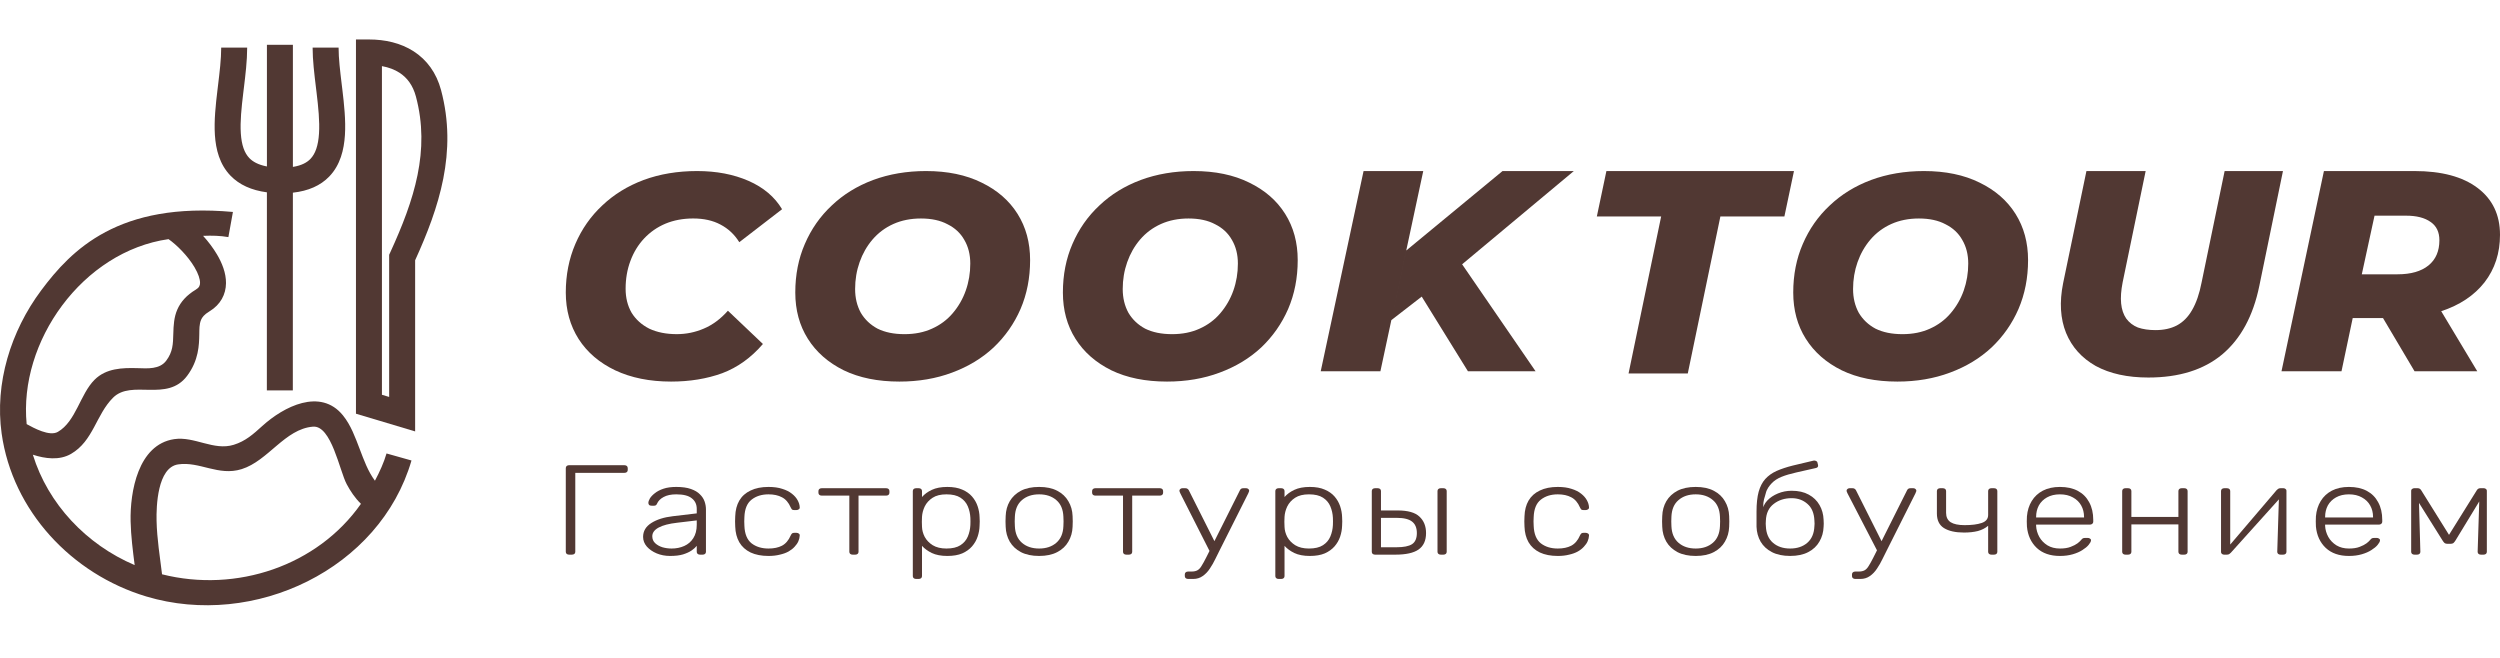 <svg width="190" height="50" viewBox="0 0 190 50" fill="none" xmlns="http://www.w3.org/2000/svg">
<path fill-rule="evenodd" clip-rule="evenodd" d="M17.357 18.02L17.702 16.108C9.017 15.321 5.441 18.969 3.127 22.073C0.815 25.174 -0.411 29.131 0.125 32.95C0.948 38.821 5.445 43.63 11.117 45.332C19.322 47.795 28.876 43.244 31.273 34.997L29.376 34.463C29.179 35.14 28.863 35.843 28.495 36.535C27.962 35.819 27.656 34.958 27.341 34.136L27.34 34.133C27 33.246 26.672 32.32 26.066 31.571C24.351 29.453 21.548 30.914 19.951 32.36L19.948 32.362C19.232 33.01 18.664 33.524 17.765 33.804C16.249 34.278 14.778 33.145 13.241 33.374C10.482 33.786 9.877 37.401 9.926 39.614C9.95 40.721 10.1 41.905 10.235 42.948C6.552 41.381 3.646 38.291 2.497 34.557C3.424 34.861 4.514 35.007 5.396 34.497C7.093 33.515 7.3 31.511 8.593 30.224C10.007 28.816 12.703 30.591 14.221 28.565C15.109 27.38 15.131 26.21 15.146 25.409C15.153 25.039 15.137 24.64 15.287 24.295C15.363 24.123 15.51 23.91 15.908 23.671C16.766 23.155 17.167 22.373 17.176 21.52C17.184 20.742 16.87 19.977 16.491 19.338C16.2 18.845 15.832 18.362 15.435 17.924C16.103 17.895 16.742 17.912 17.357 18.02ZM12.315 43.647C17.976 45.075 24.131 42.998 27.432 38.291C26.973 37.843 26.626 37.318 26.349 36.798C25.805 35.778 25.187 32.313 23.787 32.426C21.65 32.598 20.387 35.023 18.362 35.655C16.597 36.206 15.172 35.05 13.537 35.294C11.961 35.529 11.875 38.483 11.899 39.572C11.93 40.978 12.158 42.328 12.315 43.647ZM2.026 32.233C2.576 32.535 3.767 33.186 4.396 32.823C5.776 32.025 6.084 29.96 7.189 28.859C8.067 27.985 9.294 27.945 10.461 27.98L10.464 27.98C11.216 28.003 12.133 28.08 12.632 27.413C13.135 26.742 13.151 26.159 13.172 25.349C13.188 24.73 13.222 24.109 13.473 23.532C13.732 22.935 14.185 22.431 14.879 22.014C15.142 21.856 15.2 21.701 15.203 21.5C15.206 21.223 15.082 20.816 14.785 20.314C14.268 19.438 13.422 18.603 12.808 18.174C9.57 18.637 6.701 20.562 4.719 23.221C2.76 25.847 1.722 29.116 2.026 32.233Z" fill="#513833"/>
<path fill-rule="evenodd" clip-rule="evenodd" d="M27.053 3H28.04C29.265 3 30.453 3.265 31.441 3.903C32.444 4.551 33.17 5.539 33.519 6.844C34.778 11.557 33.37 15.776 31.55 19.781V32.787L27.053 31.442V3ZM29.027 5.025V30.003L29.576 30.168V19.364L29.663 19.174C31.49 15.188 32.707 11.443 31.61 7.338C31.377 6.465 30.927 5.893 30.358 5.526C29.989 5.288 29.543 5.118 29.027 5.025ZM20.286 12.651L20.286 3.405L22.26 3.405L22.26 12.685C22.946 12.576 23.346 12.335 23.595 12.075C23.968 11.686 24.187 11.066 24.245 10.142C24.303 9.223 24.194 8.16 24.056 7.01C24.042 6.891 24.027 6.771 24.012 6.65L24.011 6.641L24.011 6.638C23.889 5.633 23.759 4.571 23.759 3.619H25.733C25.733 4.447 25.847 5.386 25.971 6.413C25.986 6.535 26.001 6.658 26.016 6.782C26.152 7.915 26.285 9.144 26.215 10.262C26.145 11.374 25.866 12.536 25.032 13.406C24.358 14.11 23.428 14.515 22.259 14.643L22.255 29.672L20.281 29.672L20.285 14.617C19.115 14.461 18.19 14.047 17.518 13.351C16.686 12.489 16.403 11.354 16.332 10.257C16.261 9.16 16.394 7.952 16.529 6.828C16.541 6.722 16.554 6.616 16.567 6.511C16.693 5.47 16.811 4.501 16.811 3.619L18.785 3.619C18.785 4.624 18.652 5.712 18.529 6.728L18.528 6.73C18.515 6.84 18.502 6.948 18.489 7.056C18.351 8.201 18.244 9.239 18.302 10.133C18.36 11.027 18.576 11.627 18.95 12.015C19.203 12.277 19.607 12.522 20.286 12.651Z" fill="#513833"/>
<path d="M51.002 29C49.381 29 47.964 28.714 46.751 28.143C45.554 27.571 44.629 26.78 43.978 25.769C43.326 24.743 43 23.564 43 22.231C43 20.897 43.243 19.667 43.727 18.538C44.212 17.41 44.894 16.436 45.773 15.615C46.653 14.78 47.698 14.136 48.911 13.681C50.139 13.227 51.495 13 52.98 13C54.45 13 55.754 13.249 56.891 13.747C58.027 14.245 58.876 14.963 59.437 15.901L56.186 18.407C55.822 17.82 55.345 17.374 54.754 17.066C54.178 16.758 53.488 16.604 52.685 16.604C51.912 16.604 51.207 16.736 50.57 17C49.949 17.264 49.411 17.637 48.956 18.121C48.502 18.604 48.153 19.176 47.91 19.835C47.668 20.48 47.547 21.183 47.547 21.945C47.547 22.634 47.698 23.242 48.002 23.769C48.32 24.282 48.767 24.685 49.343 24.978C49.934 25.256 50.631 25.395 51.434 25.395C52.147 25.395 52.829 25.256 53.48 24.978C54.147 24.7 54.761 24.245 55.322 23.615L57.982 26.143C57.088 27.183 56.057 27.923 54.89 28.363C53.723 28.787 52.427 29 51.002 29Z" fill="#513833"/>
<path d="M68.353 29C66.716 29 65.307 28.714 64.125 28.143C62.943 27.557 62.033 26.758 61.397 25.747C60.76 24.736 60.442 23.564 60.442 22.231C60.442 20.883 60.684 19.652 61.169 18.538C61.654 17.41 62.336 16.436 63.215 15.616C64.094 14.78 65.14 14.136 66.353 13.681C67.58 13.227 68.922 13 70.377 13C72.013 13 73.423 13.293 74.605 13.879C75.787 14.451 76.697 15.242 77.333 16.253C77.97 17.264 78.288 18.436 78.288 19.769C78.288 21.117 78.046 22.355 77.561 23.484C77.076 24.597 76.394 25.572 75.514 26.407C74.636 27.227 73.582 27.864 72.355 28.319C71.142 28.773 69.808 29 68.353 29ZM68.74 25.396C69.528 25.396 70.225 25.256 70.831 24.978C71.453 24.7 71.976 24.311 72.4 23.813C72.84 23.3 73.173 22.722 73.4 22.077C73.628 21.432 73.741 20.751 73.741 20.033C73.741 19.345 73.59 18.744 73.287 18.231C72.999 17.718 72.574 17.323 72.013 17.044C71.468 16.751 70.793 16.605 69.99 16.605C69.217 16.605 68.52 16.744 67.899 17.022C67.277 17.3 66.747 17.696 66.307 18.209C65.883 18.707 65.557 19.279 65.33 19.923C65.102 20.568 64.989 21.249 64.989 21.967C64.989 22.641 65.133 23.242 65.421 23.769C65.724 24.282 66.148 24.685 66.694 24.978C67.254 25.256 67.936 25.396 68.74 25.396Z" fill="#513833"/>
<path d="M88.691 29C87.055 29 85.645 28.714 84.463 28.143C83.281 27.557 82.371 26.758 81.735 25.747C81.098 24.736 80.78 23.564 80.78 22.231C80.78 20.883 81.022 19.652 81.507 18.538C81.992 17.41 82.674 16.436 83.553 15.616C84.432 14.78 85.478 14.136 86.691 13.681C87.918 13.227 89.26 13 90.715 13C92.352 13 93.761 13.293 94.943 13.879C96.125 14.451 97.035 15.242 97.671 16.253C98.308 17.264 98.626 18.436 98.626 19.769C98.626 21.117 98.384 22.355 97.899 23.484C97.414 24.597 96.731 25.572 95.853 26.407C94.974 27.227 93.92 27.864 92.693 28.319C91.48 28.773 90.146 29 88.691 29ZM89.078 25.396C89.866 25.396 90.563 25.256 91.169 24.978C91.791 24.7 92.314 24.311 92.738 23.813C93.177 23.3 93.511 22.722 93.738 22.077C93.966 21.432 94.079 20.751 94.079 20.033C94.079 19.345 93.928 18.744 93.625 18.231C93.337 17.718 92.912 17.323 92.352 17.044C91.806 16.751 91.132 16.605 90.328 16.605C89.555 16.605 88.858 16.744 88.237 17.022C87.615 17.3 87.085 17.696 86.645 18.209C86.221 18.707 85.895 19.279 85.668 19.923C85.44 20.568 85.327 21.249 85.327 21.967C85.327 22.641 85.471 23.242 85.759 23.769C86.062 24.282 86.486 24.685 87.032 24.978C87.593 25.256 88.275 25.396 89.078 25.396Z" fill="#513833"/>
<path d="M105.743 24.328L106.875 19.039L114.192 13H119.611L111.121 20.086L108.051 22.542L105.743 24.328ZM100.375 28.216L103.631 13H108.167L104.911 28.216H100.375ZM111.563 28.216L108.051 22.542L111.121 20.086L116.704 28.216H111.563Z" fill="#513833"/>
<path d="M123.77 28.385L126.248 16.451H121.36L122.087 13H136.342L135.614 16.451H130.749L128.271 28.385H123.77Z" fill="#513833"/>
<path d="M144.198 29C142.561 29 141.151 28.714 139.969 28.143C138.787 27.557 137.878 26.758 137.241 25.747C136.605 24.736 136.286 23.564 136.286 22.231C136.286 20.883 136.529 19.652 137.014 18.538C137.499 17.41 138.181 16.436 139.06 15.616C139.939 14.78 140.985 14.136 142.197 13.681C143.425 13.227 144.766 13 146.221 13C147.858 13 149.267 13.293 150.45 13.879C151.632 14.451 152.541 15.242 153.178 16.253C153.814 17.264 154.133 18.436 154.133 19.769C154.133 21.117 153.889 22.355 153.405 23.484C152.921 24.597 152.239 25.572 151.359 26.407C150.479 27.227 149.427 27.864 148.199 28.319C146.987 28.773 145.653 29 144.198 29ZM144.584 25.396C145.372 25.396 146.07 25.256 146.676 24.978C147.297 24.7 147.82 24.311 148.244 23.813C148.684 23.3 149.017 22.722 149.245 22.077C149.472 21.432 149.586 20.751 149.586 20.033C149.586 19.345 149.434 18.744 149.131 18.231C148.843 17.718 148.419 17.323 147.858 17.044C147.312 16.751 146.638 16.605 145.835 16.605C145.062 16.605 144.365 16.744 143.743 17.022C143.122 17.3 142.591 17.696 142.152 18.209C141.727 18.707 141.402 19.279 141.174 19.923C140.947 20.568 140.833 21.249 140.833 21.967C140.833 22.641 140.977 23.242 141.265 23.769C141.568 24.282 141.993 24.685 142.538 24.978C143.099 25.256 143.781 25.396 144.584 25.396Z" fill="#513833"/>
<path d="M163.275 28.692C161.684 28.692 160.351 28.399 159.274 27.813C158.214 27.212 157.464 26.377 157.023 25.308C156.584 24.224 156.509 22.963 156.796 21.527L158.569 13H163.07L161.32 21.462C161.199 22.077 161.161 22.612 161.206 23.066C161.252 23.52 161.381 23.901 161.593 24.209C161.82 24.517 162.116 24.744 162.479 24.89C162.859 25.022 163.307 25.088 163.821 25.088C164.443 25.088 164.98 24.971 165.435 24.736C165.905 24.487 166.292 24.099 166.594 23.572C166.913 23.029 167.156 22.326 167.322 21.462L169.072 13H173.505L171.709 21.725C171.241 24.011 170.3 25.747 168.89 26.934C167.481 28.106 165.61 28.692 163.275 28.692Z" fill="#513833"/>
<path d="M190 17.847C190 19.238 189.608 20.441 188.825 21.456C188.041 22.455 186.945 23.187 185.532 23.651L188.272 28.216H183.505L181.109 24.173H178.806L177.954 28.216H173.394L176.618 13H183.505C185.562 13 187.16 13.428 188.295 14.283C189.432 15.138 190 16.326 190 17.847ZM185.394 18.26C185.394 17.637 185.172 17.174 184.726 16.869C184.28 16.55 183.659 16.391 182.86 16.391H180.464L179.497 20.847H182.214C183.229 20.847 184.012 20.622 184.565 20.173C185.117 19.724 185.394 19.086 185.394 18.26Z" fill="#513833"/>
<path d="M43.252 42.154C43.176 42.154 43.115 42.135 43.069 42.096C43.023 42.057 43 42.006 43 41.941V35.579C43 35.508 43.023 35.453 43.069 35.414C43.115 35.375 43.176 35.355 43.252 35.355H47.445C47.529 35.355 47.594 35.375 47.639 35.414C47.685 35.453 47.708 35.508 47.708 35.579V35.724C47.708 35.789 47.685 35.841 47.639 35.88C47.594 35.919 47.529 35.938 47.445 35.938H43.722V41.941C43.722 42.006 43.699 42.057 43.653 42.096C43.607 42.135 43.542 42.154 43.458 42.154H43.252Z" fill="#513833"/>
<path d="M50.926 42.252C50.559 42.252 50.219 42.187 49.906 42.057C49.601 41.928 49.353 41.756 49.162 41.543C48.971 41.322 48.875 41.076 48.875 40.804C48.875 40.364 49.085 40.011 49.505 39.746C49.925 39.48 50.471 39.309 51.143 39.231L52.953 39.017V38.677C52.953 38.334 52.827 38.065 52.575 37.871C52.331 37.67 51.938 37.57 51.395 37.57C50.998 37.57 50.678 37.638 50.433 37.774C50.189 37.904 50.021 38.075 49.929 38.289C49.891 38.386 49.818 38.434 49.712 38.434H49.528C49.437 38.434 49.372 38.415 49.334 38.376C49.295 38.331 49.276 38.279 49.276 38.221C49.276 38.13 49.314 38.017 49.391 37.881C49.475 37.745 49.601 37.612 49.769 37.483C49.937 37.347 50.154 37.233 50.422 37.143C50.689 37.052 51.014 37.007 51.395 37.007C51.846 37.007 52.216 37.059 52.507 37.162C52.804 37.266 53.034 37.402 53.194 37.57C53.362 37.732 53.48 37.913 53.549 38.114C53.618 38.315 53.652 38.512 53.652 38.706V41.941C53.652 42.006 53.629 42.057 53.583 42.096C53.538 42.135 53.477 42.154 53.4 42.154H53.205C53.129 42.154 53.068 42.135 53.022 42.096C52.976 42.057 52.953 42.006 52.953 41.941V41.484C52.862 41.601 52.732 41.717 52.564 41.834C52.396 41.951 52.178 42.051 51.911 42.135C51.651 42.213 51.323 42.252 50.926 42.252ZM51.04 41.688C51.392 41.688 51.712 41.624 52.003 41.494C52.293 41.364 52.522 41.167 52.69 40.902C52.865 40.63 52.953 40.29 52.953 39.882V39.551L51.476 39.726C50.849 39.797 50.376 39.92 50.055 40.095C49.734 40.27 49.574 40.49 49.574 40.756C49.574 40.969 49.647 41.144 49.792 41.28C49.937 41.416 50.12 41.52 50.342 41.591C50.571 41.656 50.804 41.688 51.04 41.688Z" fill="#513833"/>
<path d="M58.408 42.252C57.874 42.252 57.419 42.164 57.045 41.989C56.671 41.808 56.384 41.549 56.186 41.212C55.995 40.876 55.892 40.477 55.877 40.018C55.869 39.92 55.865 39.791 55.865 39.629C55.865 39.467 55.869 39.338 55.877 39.241C55.892 38.774 55.995 38.376 56.186 38.046C56.384 37.709 56.671 37.453 57.045 37.279C57.419 37.097 57.874 37.007 58.408 37.007C58.813 37.007 59.16 37.055 59.451 37.152C59.748 37.243 59.993 37.366 60.184 37.521C60.375 37.67 60.52 37.836 60.619 38.017C60.718 38.198 60.772 38.376 60.779 38.551C60.787 38.616 60.764 38.668 60.711 38.706C60.657 38.745 60.596 38.765 60.527 38.765H60.367C60.291 38.765 60.233 38.752 60.195 38.726C60.165 38.694 60.13 38.638 60.092 38.561C59.932 38.192 59.71 37.936 59.428 37.793C59.153 37.645 58.813 37.57 58.408 37.57C57.889 37.57 57.457 37.706 57.114 37.978C56.778 38.243 56.598 38.681 56.575 39.289C56.56 39.516 56.56 39.742 56.575 39.969C56.598 40.578 56.778 41.018 57.114 41.29C57.457 41.556 57.889 41.688 58.408 41.688C58.813 41.688 59.153 41.617 59.428 41.475C59.71 41.326 59.932 41.067 60.092 40.698C60.13 40.62 60.165 40.568 60.195 40.542C60.233 40.51 60.291 40.494 60.367 40.494H60.527C60.596 40.494 60.657 40.513 60.711 40.552C60.764 40.591 60.787 40.642 60.779 40.707C60.772 40.85 60.737 40.992 60.676 41.135C60.615 41.277 60.52 41.416 60.39 41.552C60.268 41.688 60.115 41.808 59.932 41.912C59.748 42.015 59.527 42.096 59.267 42.154C59.015 42.219 58.729 42.252 58.408 42.252Z" fill="#513833"/>
<path d="M64.801 42.154C64.725 42.154 64.664 42.135 64.618 42.096C64.572 42.057 64.549 42.006 64.549 41.941V37.667H62.453C62.376 37.667 62.315 37.648 62.27 37.609C62.224 37.57 62.201 37.518 62.201 37.453V37.317C62.201 37.253 62.224 37.201 62.27 37.162C62.315 37.123 62.376 37.104 62.453 37.104H67.344C67.421 37.104 67.482 37.123 67.528 37.162C67.573 37.201 67.596 37.253 67.596 37.317V37.453C67.596 37.518 67.573 37.57 67.528 37.609C67.482 37.648 67.421 37.667 67.344 37.667H65.248V41.941C65.248 42.006 65.225 42.057 65.179 42.096C65.133 42.135 65.072 42.154 64.996 42.154H64.801Z" fill="#513833"/>
<path d="M69.626 44C69.549 44 69.488 43.981 69.442 43.942C69.396 43.903 69.374 43.851 69.374 43.786V37.318C69.374 37.253 69.396 37.201 69.442 37.162C69.488 37.123 69.549 37.104 69.626 37.104H69.82C69.897 37.104 69.958 37.123 70.004 37.162C70.049 37.201 70.072 37.253 70.072 37.318V37.774C70.263 37.554 70.511 37.373 70.817 37.23C71.13 37.081 71.523 37.007 71.997 37.007C72.447 37.007 72.825 37.075 73.131 37.211C73.436 37.34 73.684 37.515 73.876 37.735C74.066 37.955 74.208 38.201 74.299 38.473C74.391 38.745 74.441 39.024 74.448 39.309C74.456 39.406 74.46 39.513 74.46 39.629C74.46 39.746 74.456 39.853 74.448 39.95C74.441 40.235 74.391 40.513 74.299 40.785C74.208 41.057 74.066 41.303 73.876 41.523C73.684 41.743 73.436 41.921 73.131 42.057C72.825 42.187 72.447 42.252 71.997 42.252C71.523 42.252 71.13 42.177 70.817 42.028C70.511 41.879 70.263 41.698 70.072 41.484V43.786C70.072 43.851 70.049 43.903 70.004 43.942C69.958 43.981 69.897 44 69.82 44H69.626ZM71.928 41.688C72.379 41.688 72.734 41.604 72.993 41.436C73.253 41.267 73.44 41.047 73.555 40.775C73.669 40.503 73.734 40.212 73.749 39.901C73.757 39.72 73.757 39.538 73.749 39.357C73.734 39.046 73.669 38.755 73.555 38.483C73.44 38.211 73.253 37.991 72.993 37.822C72.734 37.654 72.379 37.57 71.928 37.57C71.493 37.57 71.141 37.657 70.874 37.832C70.607 38.007 70.408 38.227 70.278 38.493C70.156 38.752 70.088 39.014 70.072 39.279C70.065 39.377 70.061 39.503 70.061 39.658C70.061 39.814 70.065 39.94 70.072 40.037C70.08 40.296 70.149 40.552 70.278 40.804C70.416 41.057 70.618 41.267 70.886 41.436C71.161 41.604 71.508 41.688 71.928 41.688Z" fill="#513833"/>
<path d="M78.974 42.252C78.424 42.252 77.962 42.154 77.588 41.96C77.221 41.766 76.939 41.501 76.74 41.164C76.549 40.827 76.446 40.452 76.431 40.037C76.423 39.94 76.419 39.804 76.419 39.629C76.419 39.454 76.423 39.318 76.431 39.221C76.446 38.8 76.549 38.425 76.74 38.094C76.939 37.758 77.221 37.492 77.588 37.298C77.962 37.104 78.424 37.007 78.974 37.007C79.524 37.007 79.982 37.104 80.349 37.298C80.723 37.492 81.005 37.758 81.196 38.094C81.395 38.425 81.502 38.8 81.517 39.221C81.525 39.318 81.529 39.454 81.529 39.629C81.529 39.804 81.525 39.94 81.517 40.037C81.502 40.452 81.395 40.827 81.196 41.164C81.005 41.501 80.723 41.766 80.349 41.96C79.982 42.154 79.524 42.252 78.974 42.252ZM78.974 41.688C79.509 41.688 79.944 41.543 80.28 41.251C80.616 40.96 80.796 40.539 80.818 39.989C80.826 39.891 80.83 39.772 80.83 39.629C80.83 39.487 80.826 39.367 80.818 39.27C80.796 38.713 80.616 38.292 80.28 38.007C79.944 37.716 79.509 37.57 78.974 37.57C78.439 37.57 78.004 37.716 77.668 38.007C77.332 38.292 77.153 38.713 77.13 39.27C77.122 39.367 77.118 39.487 77.118 39.629C77.118 39.772 77.122 39.891 77.13 39.989C77.153 40.539 77.332 40.96 77.668 41.251C78.004 41.543 78.439 41.688 78.974 41.688Z" fill="#513833"/>
<path d="M85.601 42.154C85.524 42.154 85.463 42.135 85.417 42.096C85.372 42.057 85.349 42.006 85.349 41.941V37.667H83.252C83.176 37.667 83.115 37.648 83.069 37.609C83.023 37.57 83 37.518 83 37.453V37.317C83 37.253 83.023 37.201 83.069 37.162C83.115 37.123 83.176 37.104 83.252 37.104H88.144C88.22 37.104 88.281 37.123 88.327 37.162C88.373 37.201 88.396 37.253 88.396 37.317V37.453C88.396 37.518 88.373 37.57 88.327 37.609C88.281 37.648 88.22 37.667 88.144 37.667H86.047V41.941C86.047 42.006 86.025 42.057 85.979 42.096C85.933 42.135 85.872 42.154 85.796 42.154H85.601Z" fill="#513833"/>
<path d="M90.298 44C90.222 44 90.161 43.98 90.115 43.942C90.069 43.903 90.046 43.851 90.046 43.786V43.65C90.046 43.586 90.069 43.534 90.115 43.495C90.161 43.456 90.222 43.437 90.298 43.437H90.562C90.745 43.437 90.894 43.404 91.008 43.34C91.123 43.275 91.226 43.165 91.318 43.009C91.417 42.854 91.535 42.64 91.673 42.368L94.239 37.249C94.262 37.204 94.292 37.169 94.331 37.143C94.369 37.117 94.426 37.104 94.502 37.104H94.709C94.77 37.104 94.823 37.123 94.869 37.162C94.915 37.201 94.938 37.246 94.938 37.298C94.938 37.324 94.93 37.35 94.915 37.376C94.907 37.402 94.892 37.441 94.869 37.492L92.692 41.824C92.593 42.025 92.482 42.248 92.36 42.494C92.238 42.747 92.1 42.987 91.948 43.213C91.795 43.446 91.616 43.634 91.409 43.777C91.203 43.925 90.963 44 90.688 44H90.298ZM91.922 41.87L89.703 37.492C89.657 37.395 89.634 37.33 89.634 37.298C89.634 37.246 89.657 37.201 89.703 37.162C89.748 37.123 89.802 37.104 89.863 37.104H90.081C90.157 37.104 90.214 37.12 90.252 37.152C90.291 37.178 90.321 37.211 90.344 37.249L92.295 41.127L91.922 41.87Z" fill="#513833"/>
<path d="M97.177 44C97.101 44 97.04 43.981 96.994 43.942C96.948 43.903 96.925 43.851 96.925 43.786V37.318C96.925 37.253 96.948 37.201 96.994 37.162C97.04 37.123 97.101 37.104 97.177 37.104H97.372C97.448 37.104 97.509 37.123 97.555 37.162C97.601 37.201 97.624 37.253 97.624 37.318V37.774C97.815 37.554 98.063 37.373 98.368 37.23C98.682 37.081 99.075 37.007 99.548 37.007C99.999 37.007 100.377 37.075 100.682 37.211C100.988 37.34 101.236 37.515 101.427 37.735C101.618 37.955 101.759 38.201 101.851 38.473C101.942 38.745 101.992 39.024 102 39.309C102.008 39.406 102.011 39.513 102.011 39.629C102.011 39.746 102.008 39.853 102 39.95C101.992 40.235 101.942 40.513 101.851 40.785C101.759 41.057 101.618 41.303 101.427 41.523C101.236 41.743 100.988 41.921 100.682 42.057C100.377 42.187 99.999 42.252 99.548 42.252C99.075 42.252 98.682 42.177 98.368 42.028C98.063 41.879 97.815 41.698 97.624 41.484V43.786C97.624 43.851 97.601 43.903 97.555 43.942C97.509 43.981 97.448 44 97.372 44H97.177ZM99.48 41.688C99.93 41.688 100.285 41.604 100.545 41.436C100.805 41.267 100.992 41.047 101.106 40.775C101.221 40.503 101.286 40.212 101.301 39.901C101.309 39.72 101.309 39.538 101.301 39.357C101.286 39.046 101.221 38.755 101.106 38.483C100.992 38.211 100.805 37.991 100.545 37.822C100.285 37.654 99.93 37.57 99.48 37.57C99.044 37.57 98.693 37.657 98.426 37.832C98.158 38.007 97.96 38.227 97.83 38.493C97.708 38.752 97.639 39.014 97.624 39.279C97.616 39.377 97.612 39.503 97.612 39.658C97.612 39.814 97.616 39.94 97.624 40.037C97.631 40.296 97.7 40.552 97.83 40.804C97.967 41.057 98.17 41.267 98.437 41.436C98.712 41.604 99.059 41.688 99.48 41.688Z" fill="#513833"/>
<path d="M104.508 42.154C104.431 42.154 104.37 42.135 104.324 42.096C104.279 42.057 104.256 42.006 104.256 41.941V37.317C104.256 37.253 104.279 37.201 104.324 37.162C104.37 37.123 104.431 37.104 104.508 37.104H104.702C104.779 37.104 104.84 37.123 104.886 37.162C104.931 37.201 104.954 37.253 104.954 37.317V38.794H106.214C106.993 38.794 107.547 38.949 107.875 39.26C108.212 39.571 108.38 39.989 108.38 40.513C108.38 41.083 108.189 41.501 107.807 41.766C107.433 42.025 106.845 42.154 106.043 42.154H104.508ZM104.954 41.591H106.146C106.68 41.591 107.07 41.513 107.314 41.358C107.559 41.196 107.681 40.914 107.681 40.513C107.681 40.124 107.562 39.836 107.326 39.648C107.089 39.454 106.696 39.357 106.146 39.357H104.954V41.591ZM109.502 42.154C109.426 42.154 109.365 42.135 109.319 42.096C109.273 42.057 109.25 42.006 109.25 41.941V37.317C109.25 37.253 109.273 37.201 109.319 37.162C109.365 37.123 109.426 37.104 109.502 37.104H109.697C109.773 37.104 109.834 37.123 109.88 37.162C109.926 37.201 109.949 37.253 109.949 37.317V41.941C109.949 42.006 109.926 42.057 109.88 42.096C109.834 42.135 109.773 42.154 109.697 42.154H109.502Z" fill="#513833"/>
<path d="M118.393 42.252C117.858 42.252 117.404 42.164 117.029 41.989C116.655 41.808 116.369 41.549 116.17 41.212C115.979 40.876 115.876 40.477 115.861 40.018C115.853 39.92 115.849 39.791 115.849 39.629C115.849 39.467 115.853 39.338 115.861 39.241C115.876 38.774 115.979 38.376 116.17 38.046C116.369 37.709 116.655 37.453 117.029 37.279C117.404 37.097 117.858 37.007 118.393 37.007C118.797 37.007 119.145 37.055 119.435 37.152C119.733 37.243 119.977 37.366 120.168 37.521C120.359 37.67 120.504 37.836 120.603 38.017C120.703 38.198 120.756 38.376 120.764 38.551C120.771 38.616 120.749 38.668 120.695 38.706C120.642 38.745 120.581 38.765 120.512 38.765H120.351C120.275 38.765 120.218 38.752 120.18 38.726C120.149 38.694 120.115 38.638 120.076 38.561C119.916 38.192 119.695 37.936 119.412 37.793C119.137 37.645 118.797 37.57 118.393 37.57C117.873 37.57 117.442 37.706 117.098 37.978C116.762 38.243 116.583 38.681 116.56 39.289C116.544 39.516 116.544 39.742 116.56 39.969C116.583 40.578 116.762 41.018 117.098 41.29C117.442 41.556 117.873 41.688 118.393 41.688C118.797 41.688 119.137 41.617 119.412 41.475C119.695 41.326 119.916 41.067 120.076 40.698C120.115 40.62 120.149 40.568 120.18 40.542C120.218 40.51 120.275 40.494 120.351 40.494H120.512C120.581 40.494 120.642 40.513 120.695 40.552C120.749 40.591 120.771 40.642 120.764 40.707C120.756 40.85 120.722 40.992 120.661 41.135C120.6 41.277 120.504 41.416 120.374 41.552C120.252 41.688 120.099 41.808 119.916 41.912C119.733 42.015 119.511 42.096 119.252 42.154C119 42.219 118.713 42.252 118.393 42.252Z" fill="#513833"/>
<path d="M128.873 42.252C128.323 42.252 127.861 42.154 127.487 41.96C127.12 41.766 126.837 41.501 126.639 41.164C126.448 40.827 126.345 40.452 126.33 40.037C126.322 39.94 126.318 39.804 126.318 39.629C126.318 39.454 126.322 39.318 126.33 39.221C126.345 38.8 126.448 38.425 126.639 38.094C126.837 37.758 127.12 37.492 127.487 37.298C127.861 37.104 128.323 37.007 128.873 37.007C129.422 37.007 129.881 37.104 130.247 37.298C130.621 37.492 130.904 37.758 131.095 38.094C131.293 38.425 131.4 38.8 131.416 39.221C131.423 39.318 131.427 39.454 131.427 39.629C131.427 39.804 131.423 39.94 131.416 40.037C131.4 40.452 131.293 40.827 131.095 41.164C130.904 41.501 130.621 41.766 130.247 41.96C129.881 42.154 129.422 42.252 128.873 42.252ZM128.873 41.688C129.407 41.688 129.842 41.543 130.179 41.251C130.515 40.96 130.694 40.539 130.717 39.989C130.725 39.891 130.728 39.772 130.728 39.629C130.728 39.487 130.725 39.367 130.717 39.27C130.694 38.713 130.515 38.292 130.179 38.007C129.842 37.716 129.407 37.57 128.873 37.57C128.338 37.57 127.903 37.716 127.567 38.007C127.231 38.292 127.051 38.713 127.028 39.27C127.021 39.367 127.017 39.487 127.017 39.629C127.017 39.772 127.021 39.891 127.028 39.989C127.051 40.539 127.231 40.96 127.567 41.251C127.903 41.543 128.338 41.688 128.873 41.688Z" fill="#513833"/>
<path d="M136.051 42.251C135.501 42.251 135.039 42.154 134.665 41.96C134.29 41.766 134.004 41.5 133.806 41.164C133.615 40.827 133.511 40.451 133.496 40.037C133.496 39.843 133.496 39.652 133.496 39.464C133.496 39.27 133.496 39.075 133.496 38.881C133.496 38.272 133.55 37.77 133.657 37.376C133.771 36.974 133.939 36.65 134.161 36.404C134.39 36.152 134.676 35.948 135.02 35.792C135.371 35.637 135.78 35.501 136.246 35.384C136.711 35.268 137.242 35.142 137.838 35.005C137.899 34.993 137.96 35.002 138.021 35.035C138.082 35.061 138.117 35.099 138.124 35.151L138.17 35.336C138.185 35.394 138.178 35.446 138.147 35.491C138.117 35.53 138.071 35.556 138.01 35.569C137.445 35.698 136.944 35.812 136.509 35.909C136.074 36.006 135.703 36.116 135.398 36.239C135.092 36.362 134.844 36.524 134.653 36.725C134.47 36.919 134.271 37.165 134.195 37.502C134.119 37.832 133.985 38.02 134.015 38.538L133.966 38.794C133.989 38.515 134.103 38.266 134.31 38.046C134.523 37.819 134.794 37.638 135.123 37.502C135.451 37.366 135.799 37.298 136.165 37.298C136.677 37.298 137.108 37.395 137.46 37.589C137.819 37.783 138.094 38.049 138.285 38.386C138.475 38.716 138.579 39.092 138.594 39.512C138.609 39.726 138.609 39.901 138.594 40.037C138.579 40.451 138.472 40.827 138.273 41.164C138.082 41.5 137.8 41.766 137.425 41.96C137.059 42.154 136.601 42.251 136.051 42.251ZM136.051 41.688C136.585 41.688 137.021 41.542 137.357 41.251C137.693 40.96 137.872 40.539 137.895 39.988C137.903 39.93 137.907 39.868 137.907 39.804C137.907 39.739 137.903 39.658 137.895 39.561C137.872 39.004 137.697 38.583 137.368 38.298C137.04 38.007 136.639 37.861 136.165 37.861C135.631 37.861 135.176 38.007 134.802 38.298C134.428 38.583 134.229 39.004 134.206 39.561C134.199 39.658 134.195 39.739 134.195 39.804C134.195 39.868 134.199 39.93 134.206 39.988C134.229 40.539 134.409 40.96 134.745 41.251C135.081 41.542 135.516 41.688 136.051 41.688Z" fill="#513833"/>
<path d="M141.003 44C140.927 44 140.866 43.98 140.82 43.942C140.774 43.903 140.751 43.851 140.751 43.786V43.65C140.751 43.586 140.774 43.534 140.82 43.495C140.866 43.456 140.927 43.437 141.003 43.437H141.267C141.45 43.437 141.599 43.404 141.714 43.34C141.828 43.275 141.931 43.165 142.023 43.009C142.122 42.854 142.241 42.64 142.378 42.368L144.943 37.249C144.968 37.204 144.996 37.169 145.037 37.143C145.075 37.117 145.13 37.104 145.208 37.104H145.415C145.476 37.104 145.529 37.123 145.575 37.162C145.619 37.201 145.644 37.246 145.644 37.298C145.644 37.324 145.634 37.35 145.619 37.376C145.611 37.402 145.598 37.441 145.575 37.492L143.398 41.824C143.298 42.025 143.188 42.248 143.065 42.494C142.943 42.747 142.806 42.987 142.653 43.213C142.5 43.446 142.321 43.634 142.115 43.777C141.908 43.925 141.668 44 141.393 44H141.003ZM142.651 41.824L140.408 37.492C140.362 37.395 140.339 37.33 140.339 37.298C140.339 37.246 140.362 37.201 140.408 37.162C140.453 37.123 140.507 37.104 140.568 37.104H140.786C140.862 37.104 140.919 37.12 140.958 37.152C140.996 37.178 141.026 37.211 141.049 37.249L142.998 41.13L142.651 41.824Z" fill="#513833"/>
<path d="M151.351 42.154C151.274 42.154 151.213 42.135 151.167 42.096C151.122 42.057 151.099 42.006 151.099 41.941V39.959C150.885 40.141 150.625 40.273 150.32 40.358C150.014 40.435 149.663 40.474 149.266 40.474C148.617 40.474 148.109 40.361 147.742 40.134C147.383 39.908 147.204 39.538 147.204 39.027V37.317C147.204 37.253 147.227 37.201 147.273 37.162C147.318 37.123 147.379 37.104 147.456 37.104H147.651C147.727 37.104 147.788 37.123 147.834 37.162C147.88 37.201 147.903 37.253 147.903 37.317V38.978C147.903 39.296 148.017 39.532 148.246 39.687C148.483 39.836 148.838 39.911 149.312 39.911C149.854 39.911 150.285 39.856 150.606 39.746C150.934 39.636 151.099 39.432 151.099 39.134V37.317C151.099 37.253 151.122 37.201 151.167 37.162C151.213 37.123 151.274 37.104 151.351 37.104H151.545C151.622 37.104 151.683 37.123 151.729 37.162C151.774 37.201 151.797 37.253 151.797 37.317V41.941C151.797 42.006 151.774 42.057 151.729 42.096C151.683 42.135 151.622 42.154 151.545 42.154H151.351Z" fill="#513833"/>
<path d="M156.555 42.252C155.815 42.252 155.226 42.048 154.791 41.64C154.356 41.225 154.108 40.685 154.047 40.018C154.039 39.92 154.035 39.791 154.035 39.629C154.035 39.467 154.039 39.338 154.047 39.241C154.085 38.8 154.207 38.412 154.413 38.075C154.619 37.738 154.902 37.476 155.261 37.288C155.627 37.1 156.059 37.007 156.555 37.007C157.09 37.007 157.544 37.107 157.918 37.308C158.293 37.508 158.579 37.797 158.778 38.172C158.984 38.548 159.087 38.995 159.087 39.513V39.658C159.087 39.723 159.06 39.775 159.007 39.814C158.961 39.853 158.9 39.872 158.823 39.872H154.745C154.745 39.872 154.745 39.885 154.745 39.911C154.745 39.937 154.745 39.956 154.745 39.969C154.761 40.261 154.841 40.539 154.986 40.804C155.131 41.063 155.337 41.277 155.605 41.446C155.872 41.607 156.189 41.688 156.555 41.688C156.884 41.688 157.155 41.646 157.369 41.562C157.59 41.478 157.766 41.387 157.896 41.29C158.025 41.187 158.109 41.109 158.148 41.057C158.216 40.973 158.27 40.924 158.308 40.911C158.346 40.892 158.407 40.882 158.491 40.882H158.675C158.743 40.882 158.801 40.902 158.846 40.94C158.9 40.973 158.923 41.018 158.915 41.076C158.907 41.167 158.846 41.28 158.732 41.416C158.625 41.546 158.468 41.675 158.262 41.805C158.064 41.934 157.819 42.041 157.529 42.125C157.239 42.21 156.914 42.252 156.555 42.252ZM154.745 39.328H158.388V39.289C158.388 38.965 158.316 38.674 158.171 38.415C158.025 38.156 157.815 37.952 157.54 37.803C157.266 37.648 156.937 37.57 156.555 37.57C156.173 37.57 155.845 37.648 155.57 37.803C155.303 37.952 155.097 38.156 154.952 38.415C154.814 38.674 154.745 38.965 154.745 39.289V39.328Z" fill="#513833"/>
<path d="M161.538 42.154C161.462 42.154 161.401 42.135 161.355 42.096C161.309 42.057 161.286 42.006 161.286 41.941V37.317C161.286 37.253 161.309 37.201 161.355 37.162C161.401 37.123 161.462 37.104 161.538 37.104H161.733C161.809 37.104 161.87 37.123 161.916 37.162C161.962 37.201 161.985 37.253 161.985 37.317V39.289H165.559V37.317C165.559 37.253 165.582 37.201 165.628 37.162C165.674 37.123 165.735 37.104 165.811 37.104H166.006C166.082 37.104 166.143 37.123 166.189 37.162C166.235 37.201 166.258 37.253 166.258 37.317V41.941C166.258 42.006 166.235 42.057 166.189 42.096C166.143 42.135 166.082 42.154 166.006 42.154H165.811C165.735 42.154 165.674 42.135 165.628 42.096C165.582 42.057 165.559 42.006 165.559 41.941V39.852H161.985V41.941C161.985 42.006 161.962 42.057 161.916 42.096C161.87 42.135 161.809 42.154 161.733 42.154H161.538Z" fill="#513833"/>
<path d="M169.027 42.154C168.966 42.154 168.913 42.135 168.867 42.096C168.821 42.057 168.798 42.012 168.798 41.96V37.317C168.798 37.253 168.821 37.201 168.867 37.162C168.913 37.123 168.974 37.104 169.05 37.104H169.245C169.321 37.104 169.382 37.123 169.428 37.162C169.474 37.201 169.497 37.253 169.497 37.317V41.679V41.386L173.025 37.249C173.063 37.211 173.101 37.178 173.14 37.152C173.185 37.12 173.247 37.104 173.323 37.104H173.541C173.602 37.104 173.655 37.123 173.701 37.162C173.747 37.194 173.77 37.236 173.77 37.288V41.941C173.77 42.006 173.747 42.057 173.701 42.096C173.655 42.135 173.594 42.154 173.518 42.154H173.323C173.247 42.154 173.185 42.135 173.14 42.096C173.094 42.057 173.071 42.006 173.071 41.941L173.195 37.952L173.311 37.822L169.543 42.009C169.512 42.041 169.474 42.074 169.428 42.106C169.382 42.138 169.321 42.154 169.245 42.154H169.027Z" fill="#513833"/>
<path d="M178.519 42.252C177.778 42.252 177.19 42.048 176.755 41.64C176.32 41.225 176.072 40.685 176.01 40.018C176.003 39.92 175.999 39.791 175.999 39.629C175.999 39.467 176.003 39.338 176.01 39.241C176.049 38.8 176.171 38.412 176.377 38.075C176.583 37.738 176.866 37.476 177.225 37.288C177.591 37.1 178.023 37.007 178.519 37.007C179.054 37.007 179.508 37.107 179.882 37.308C180.257 37.508 180.543 37.797 180.741 38.172C180.948 38.548 181.051 38.995 181.051 39.513V39.658C181.051 39.723 181.024 39.775 180.971 39.814C180.925 39.853 180.864 39.872 180.787 39.872H176.709C176.709 39.872 176.709 39.885 176.709 39.911C176.709 39.937 176.709 39.956 176.709 39.969C176.724 40.261 176.805 40.539 176.95 40.804C177.095 41.063 177.301 41.277 177.568 41.446C177.836 41.607 178.153 41.688 178.519 41.688C178.848 41.688 179.119 41.646 179.332 41.562C179.554 41.478 179.73 41.387 179.859 41.29C179.989 41.187 180.073 41.109 180.111 41.057C180.18 40.973 180.234 40.924 180.272 40.911C180.31 40.892 180.371 40.882 180.455 40.882H180.638C180.707 40.882 180.764 40.902 180.81 40.94C180.864 40.973 180.887 41.018 180.879 41.076C180.871 41.167 180.81 41.28 180.696 41.416C180.589 41.546 180.432 41.675 180.226 41.805C180.027 41.934 179.783 42.041 179.493 42.125C179.203 42.21 178.878 42.252 178.519 42.252ZM176.709 39.328H180.352V39.289C180.352 38.965 180.279 38.674 180.134 38.415C179.989 38.156 179.779 37.952 179.504 37.803C179.229 37.648 178.901 37.57 178.519 37.57C178.137 37.57 177.809 37.648 177.534 37.803C177.267 37.952 177.06 38.156 176.915 38.415C176.778 38.674 176.709 38.965 176.709 39.289V39.328Z" fill="#513833"/>
<path d="M183.501 42.154C183.425 42.154 183.364 42.135 183.318 42.096C183.272 42.057 183.249 42.006 183.249 41.941V37.288C183.249 37.236 183.272 37.194 183.318 37.162C183.372 37.123 183.425 37.104 183.479 37.104H183.742C183.857 37.104 183.944 37.152 184.005 37.249L186.125 40.649L188.244 37.249C188.305 37.152 188.393 37.104 188.507 37.104H188.771C188.832 37.104 188.885 37.123 188.931 37.162C188.977 37.194 189 37.236 189 37.288V41.941C189 42.006 188.977 42.057 188.931 42.096C188.885 42.135 188.824 42.154 188.748 42.154H188.553C188.477 42.154 188.416 42.135 188.37 42.096C188.324 42.057 188.301 42.006 188.301 41.941L188.423 38.107L188.633 37.764L186.629 41.057C186.591 41.122 186.545 41.183 186.491 41.242C186.438 41.3 186.354 41.329 186.239 41.329H186.01C185.896 41.329 185.812 41.3 185.758 41.242C185.705 41.183 185.659 41.122 185.621 41.057L183.673 37.949L183.843 38.22L183.948 41.941C183.948 42.006 183.925 42.057 183.879 42.096C183.834 42.135 183.773 42.154 183.696 42.154H183.501Z" fill="#513833"/>
</svg>
